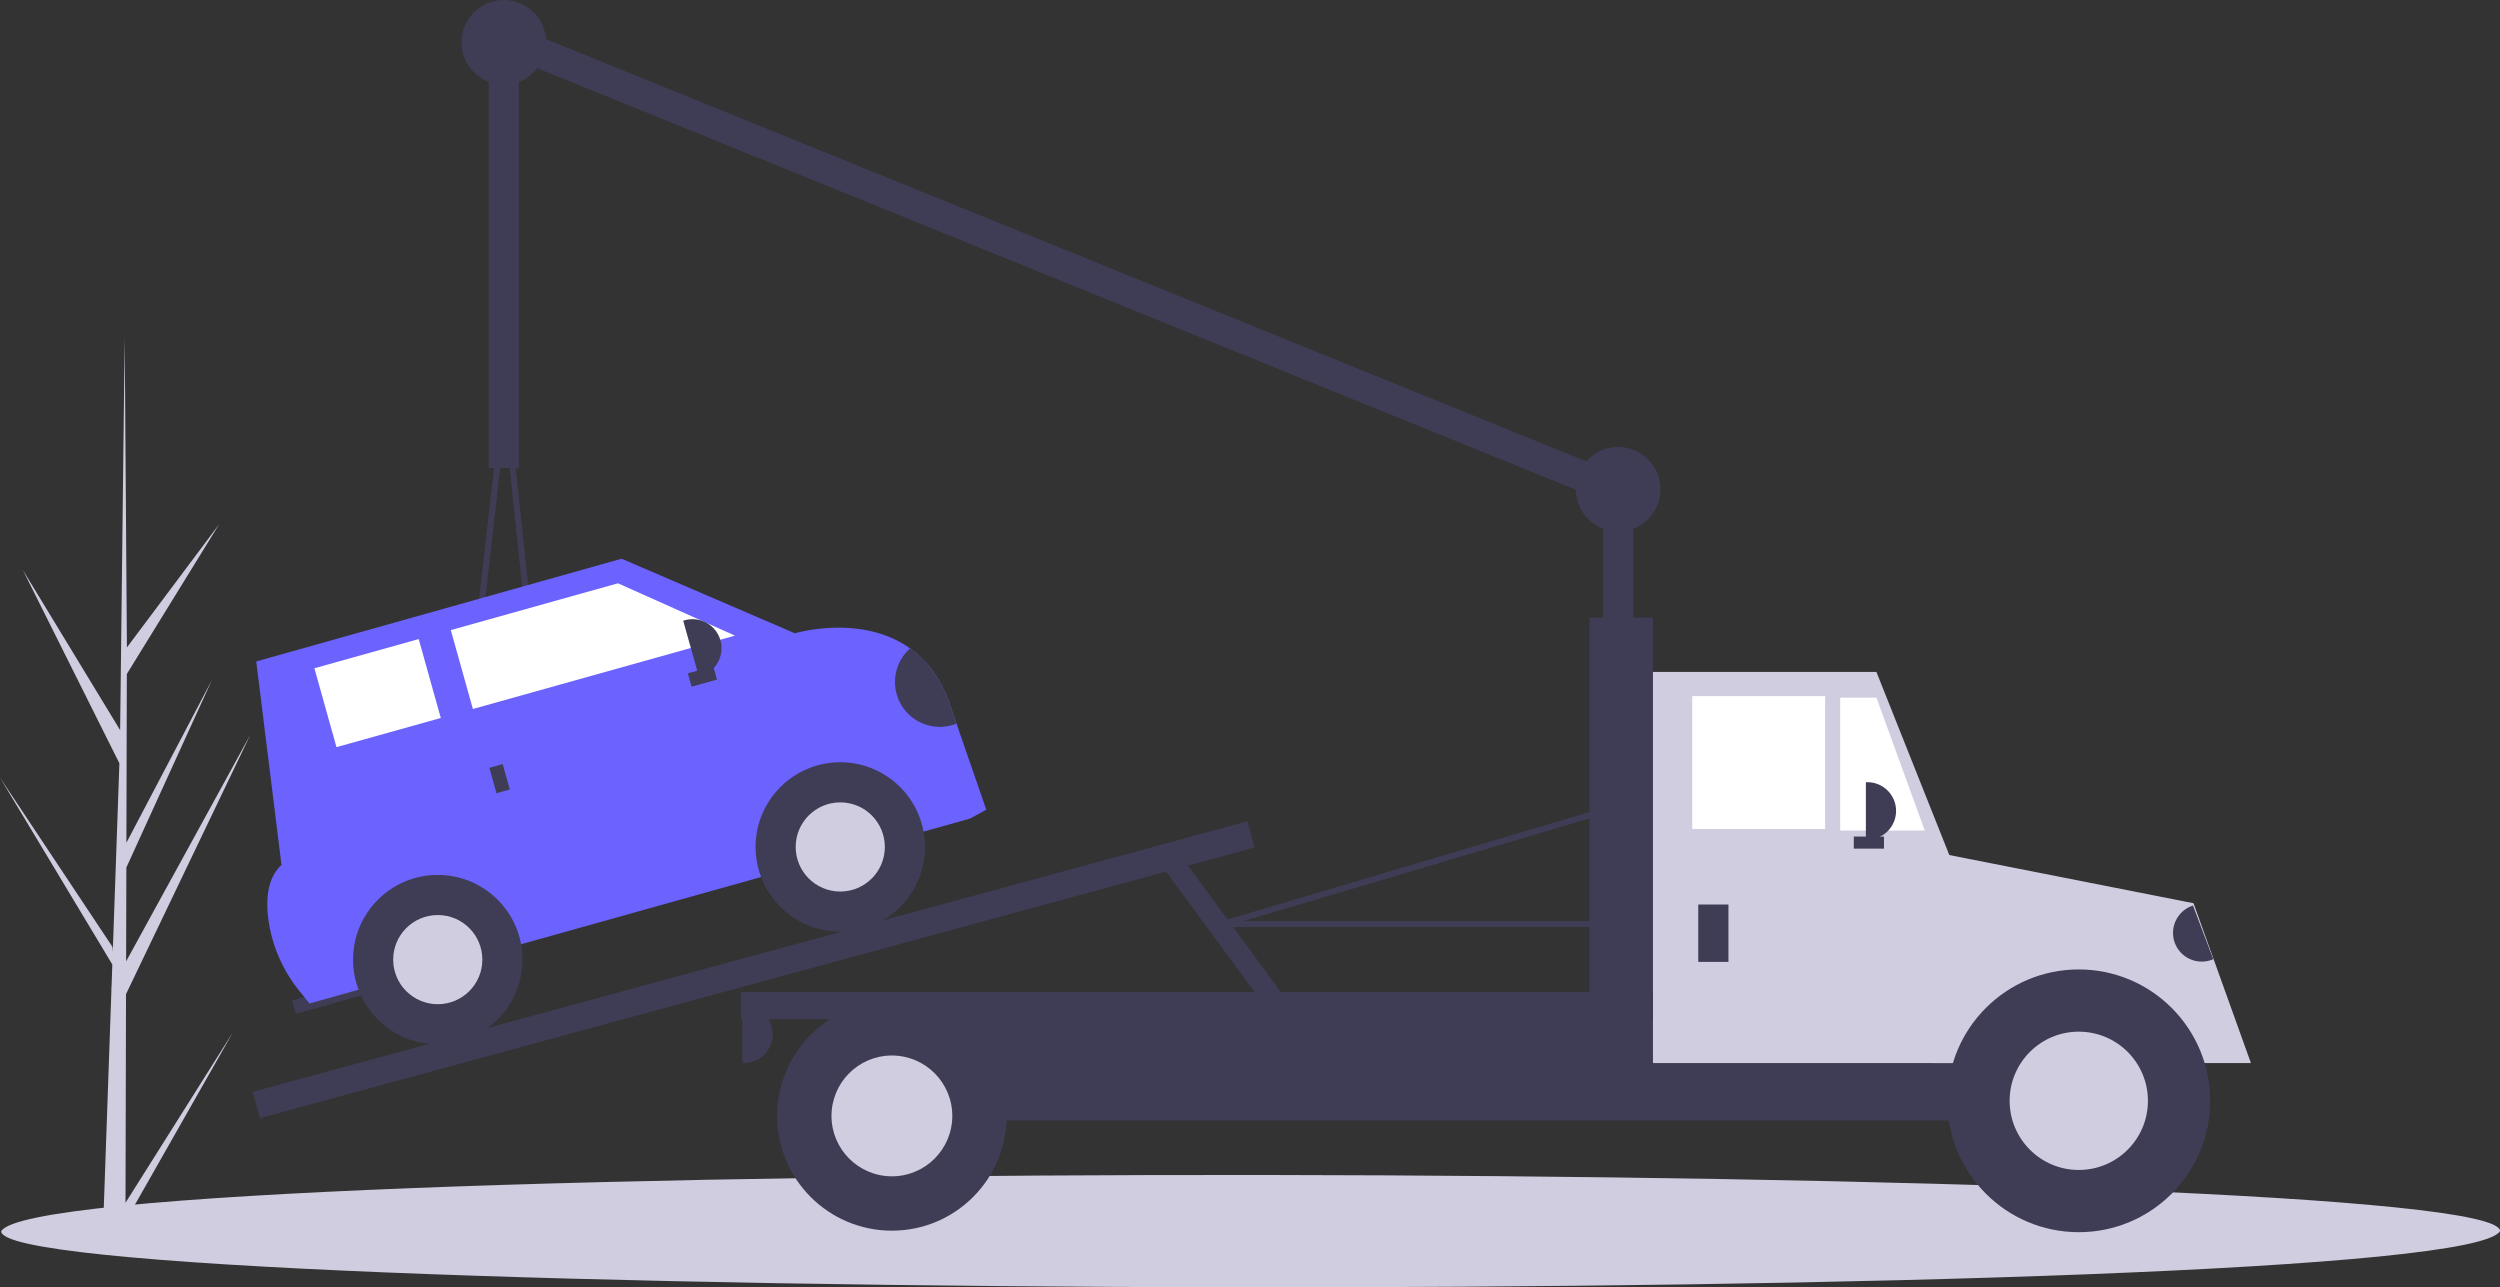 <svg id="bf6b072d-b0c7-410f-9e86-e550d19ff3f5"
     data-name="Layer 1"
     xmlns="http://www.w3.org/2000/svg"
     width="1002.501"
     height="516.22"
     viewBox="0 0 1002.501 516.22"
><rect x="0" y="0" width="1002.501" height="516.22" fill="#333333" stroke="none"/><title>towing</title>
  <path d="M149.078,674.202l43.077-68.361-43.097,75.808-.023,7.789q-4.61-.054-9.126-.353l3.514-100.063-.046-.773.079-.148.335-9.455L98.75,503.723l45.087,67.843.135,2.003,2.654-75.601-38.72-77.518,39.023,64.234,1.815-156.701.008-.522.006.513.884,123.548,36.999-49.433L149.609,462.162l-.172,67.668,34.33-65.354-34.349,75.302-.095,37.627,49.868-90.996L149.284,590.532Z"
        transform="translate(-98.75 -191.89)"
        fill="#d0cde1"
  />
  <rect x="642.851"
        y="193.767"
        width="12.11"
        height="85.984"
        fill="#3f3d56"
  />
  <rect x="521.329"
        y="57.4"
        width="12.11"
        height="483.657"
        transform="translate(-46.968 483.469) rotate(-67.908)"
        fill="#3f3d56"
  />
  <path d="M1101.249,685.583C1082.491,716.92,97.76,714.29,99.252,685.581,118.009,654.246,1102.741,656.876,1101.249,685.583Z"
        transform="translate(-98.75 -191.89)"
        fill="#d0cde1"
  />
  <rect x="773.644"
        y="366.947"
        width="105.361"
        height="41.176"
        fill="#3f3d56"
  />
  <rect x="349.778"
        y="403.278"
        width="519.539"
        height="46.02"
        fill="#3f3d56"
  />
  <polygon points="783.938 426.288 659.2 426.288 659.2 269.458 752.451 269.458 783.938 348.555 783.938 426.288"
           fill="#d0cde1"
  />
  <rect x="678.577"
        y="279.146"
        width="53.286"
        height="53.286"
        fill="#fff"
  />
  <polygon points="771.827 333.038 737.918 333.038 737.918 279.752 752.451 279.752 771.827 333.038"
           fill="#fff"
  />
  <rect x="680.999"
        y="362.708"
        width="12.11"
        height="23.01"
        fill="#3f3d56"
  />
  <path d="M748.212,313.661h.606a11.505,11.505,0,0,1,11.505,11.505v0a11.505,11.505,0,0,1-11.505,11.505H748.212a0,0,0,0,1,0,0V313.661a0,0,0,0,1,0,0Z"
        fill="#3f3d56"
  />
  <path d="M297.703,403.278h.606a11.505,11.505,0,0,1,11.505,11.505v0a11.505,11.505,0,0,1-11.505,11.505h-.606a0,0,0,0,1,0,0V403.278A0,0,0,0,1,297.703,403.278Z"
        fill="#3f3d56"
  />
  <path d="M931.129,594.995c18.455,0,35.055,8.94,46.573,23.184h23.668l-23.01-64.096-107.178-21.138,3.028,85.234h10.346C896.075,603.935,912.674,594.995,931.129,594.995Z"
        transform="translate(-98.75 -191.89)"
        fill="#d0cde1"
  />
  <circle cx="833.591"
          cy="441.426"
          r="52.681"
          fill="#3f3d56"
  />
  <circle cx="833.591"
          cy="441.426"
          r="27.727"
          fill="#d0cde1"
  />
  <circle cx="357.65"
          cy="447.482"
          r="46.02"
          fill="#3f3d56"
  />
  <circle cx="357.65"
          cy="447.482"
          r="24.221"
          fill="#d0cde1"
  />
  <rect x="637.401"
        y="247.659"
        width="25.432"
        height="183.474"
        fill="#3f3d56"
  />
  <rect x="297.097"
        y="397.829"
        width="365.736"
        height="10.899"
        fill="#3f3d56"
  />
  <rect x="194.303"
        y="575.272"
        width="413.358"
        height="10.899"
        transform="translate(-237.135 -66.258) rotate(-15.219)"
        fill="#3f3d56"
  />
  <rect x="585.082"
        y="530.057"
        width="8.477"
        height="70.856"
        transform="translate(-319.175 266.901) rotate(-36.311)"
        fill="#3f3d56"
  />
  <rect x="743.368"
        y="335.46"
        width="12.11"
        height="4.844"
        fill="#3f3d56"
  />
  <path d="M747.656,563.681H589.009a1.211,1.211,0,0,1-.344-2.372l155.014-46.02a1.211,1.211,0,0,1,1.552,1.066l3.633,46.02a1.211,1.211,0,0,1-1.208,1.306ZM597.343,561.259H746.345l-3.412-43.222Z"
        transform="translate(-98.75 -191.89)"
        fill="#3f3d56"
  />
  <path d="M318.049,510.395h-.011l-34.766-.328a1.211,1.211,0,0,1-1.192-1.349l18.064-157.615a1.211,1.211,0,0,1,1.203-1.073h.005a1.212,1.212,0,0,1,1.199,1.084l16.702,157.943a1.211,1.211,0,0,1-1.205,1.338Zm-33.41-2.737,32.063.302L301.298,362.3Z"
        transform="translate(-98.75 -191.89)"
        fill="#3f3d56"
  />
  <path d="M970.488,556.415h.606a11.505,11.505,0,0,1,11.505,11.505v0a11.505,11.505,0,0,1-11.505,11.505h-.606a0,0,0,0,1,0,0V556.415A0,0,0,0,1,970.488,556.415Z"
        transform="translate(1992.097 561.765) rotate(159.283)"
        fill="#3f3d56"
  />
  <rect x="215.948"
        y="588.226"
        width="35.08"
        height="5.568"
        transform="translate(-249.411 -107.08) rotate(-15.637)"
        fill="#3f3d56"
  />
  <path d="M494.252,516.576l-6.521,3.56L222.839,594.28l-3.933-4.885a58.171,58.171,0,0,1-12.581-29.144c-1-7.985-.269-16.4,5.301-21.523l-10.116-81.59,146.5-41.204,69.485,29.899s26.616-7.953,46.202,6.08c6.2,4.446,11.698,11.095,15.416,20.907l3.203,9.252Z"
        transform="translate(-98.75 -191.89)"
        fill="#6c63ff"
  />
  <circle cx="336.948"
          cy="339.63"
          r="33.967"
          fill="#3f3d56"
  />
  <circle cx="336.948"
          cy="339.63"
          r="17.877"
          fill="#d0cde1"
  />
  <circle cx="175.545"
          cy="384.807"
          r="33.967"
          fill="#3f3d56"
  />
  <circle cx="175.545"
          cy="384.807"
          r="17.877"
          fill="#d0cde1"
  />
  <polygon points="294.724 254.884 189.624 284.302 180.769 252.665 247.797 233.903 294.724 254.884"
           fill="#fff"
  />
  <rect x="228.448"
        y="453.402"
        width="43.433"
        height="32.853"
        transform="translate(-216.13 -107.071) rotate(-15.637)"
        fill="#fff"
  />
  <rect x="296.301"
        y="498.839"
        width="5.568"
        height="10.58"
        transform="translate(-223.564 -92.615) rotate(-15.637)"
        fill="#3f3d56"
  />
  <rect x="377.636"
        y="457.859"
        width="5.568"
        height="10.58"
        transform="translate(625.138 -219.92) rotate(74.363)"
        fill="#3f3d56"
  />
  <path d="M375.626,438.706h.613A11.638,11.638,0,0,1,387.877,450.344v0a11.638,11.638,0,0,1-11.638,11.638h-.613a0,0,0,0,1,0,0V438.706A0,0,0,0,1,375.626,438.706Z"
        transform="translate(-206.007 -72.323) rotate(-15.637)"
        fill="#3f3d56"
  />
  <path d="M482.316,482.071a17.988,17.988,0,0,1-18.619-30.159c6.2,4.446,11.698,11.095,15.416,20.907Z"
        transform="translate(-98.75 -191.89)"
        fill="#3f3d56"
  />
  <rect x="195.975"
        y="10.899"
        width="12.11"
        height="176.813"
        fill="#3f3d56"
  />
  <circle cx="202.03"
          cy="16.955"
          r="16.955"
          fill="#3f3d56"
  />
  <circle cx="648.906"
          cy="196.189"
          r="16.955"
          fill="#3f3d56"
  />
</svg>
